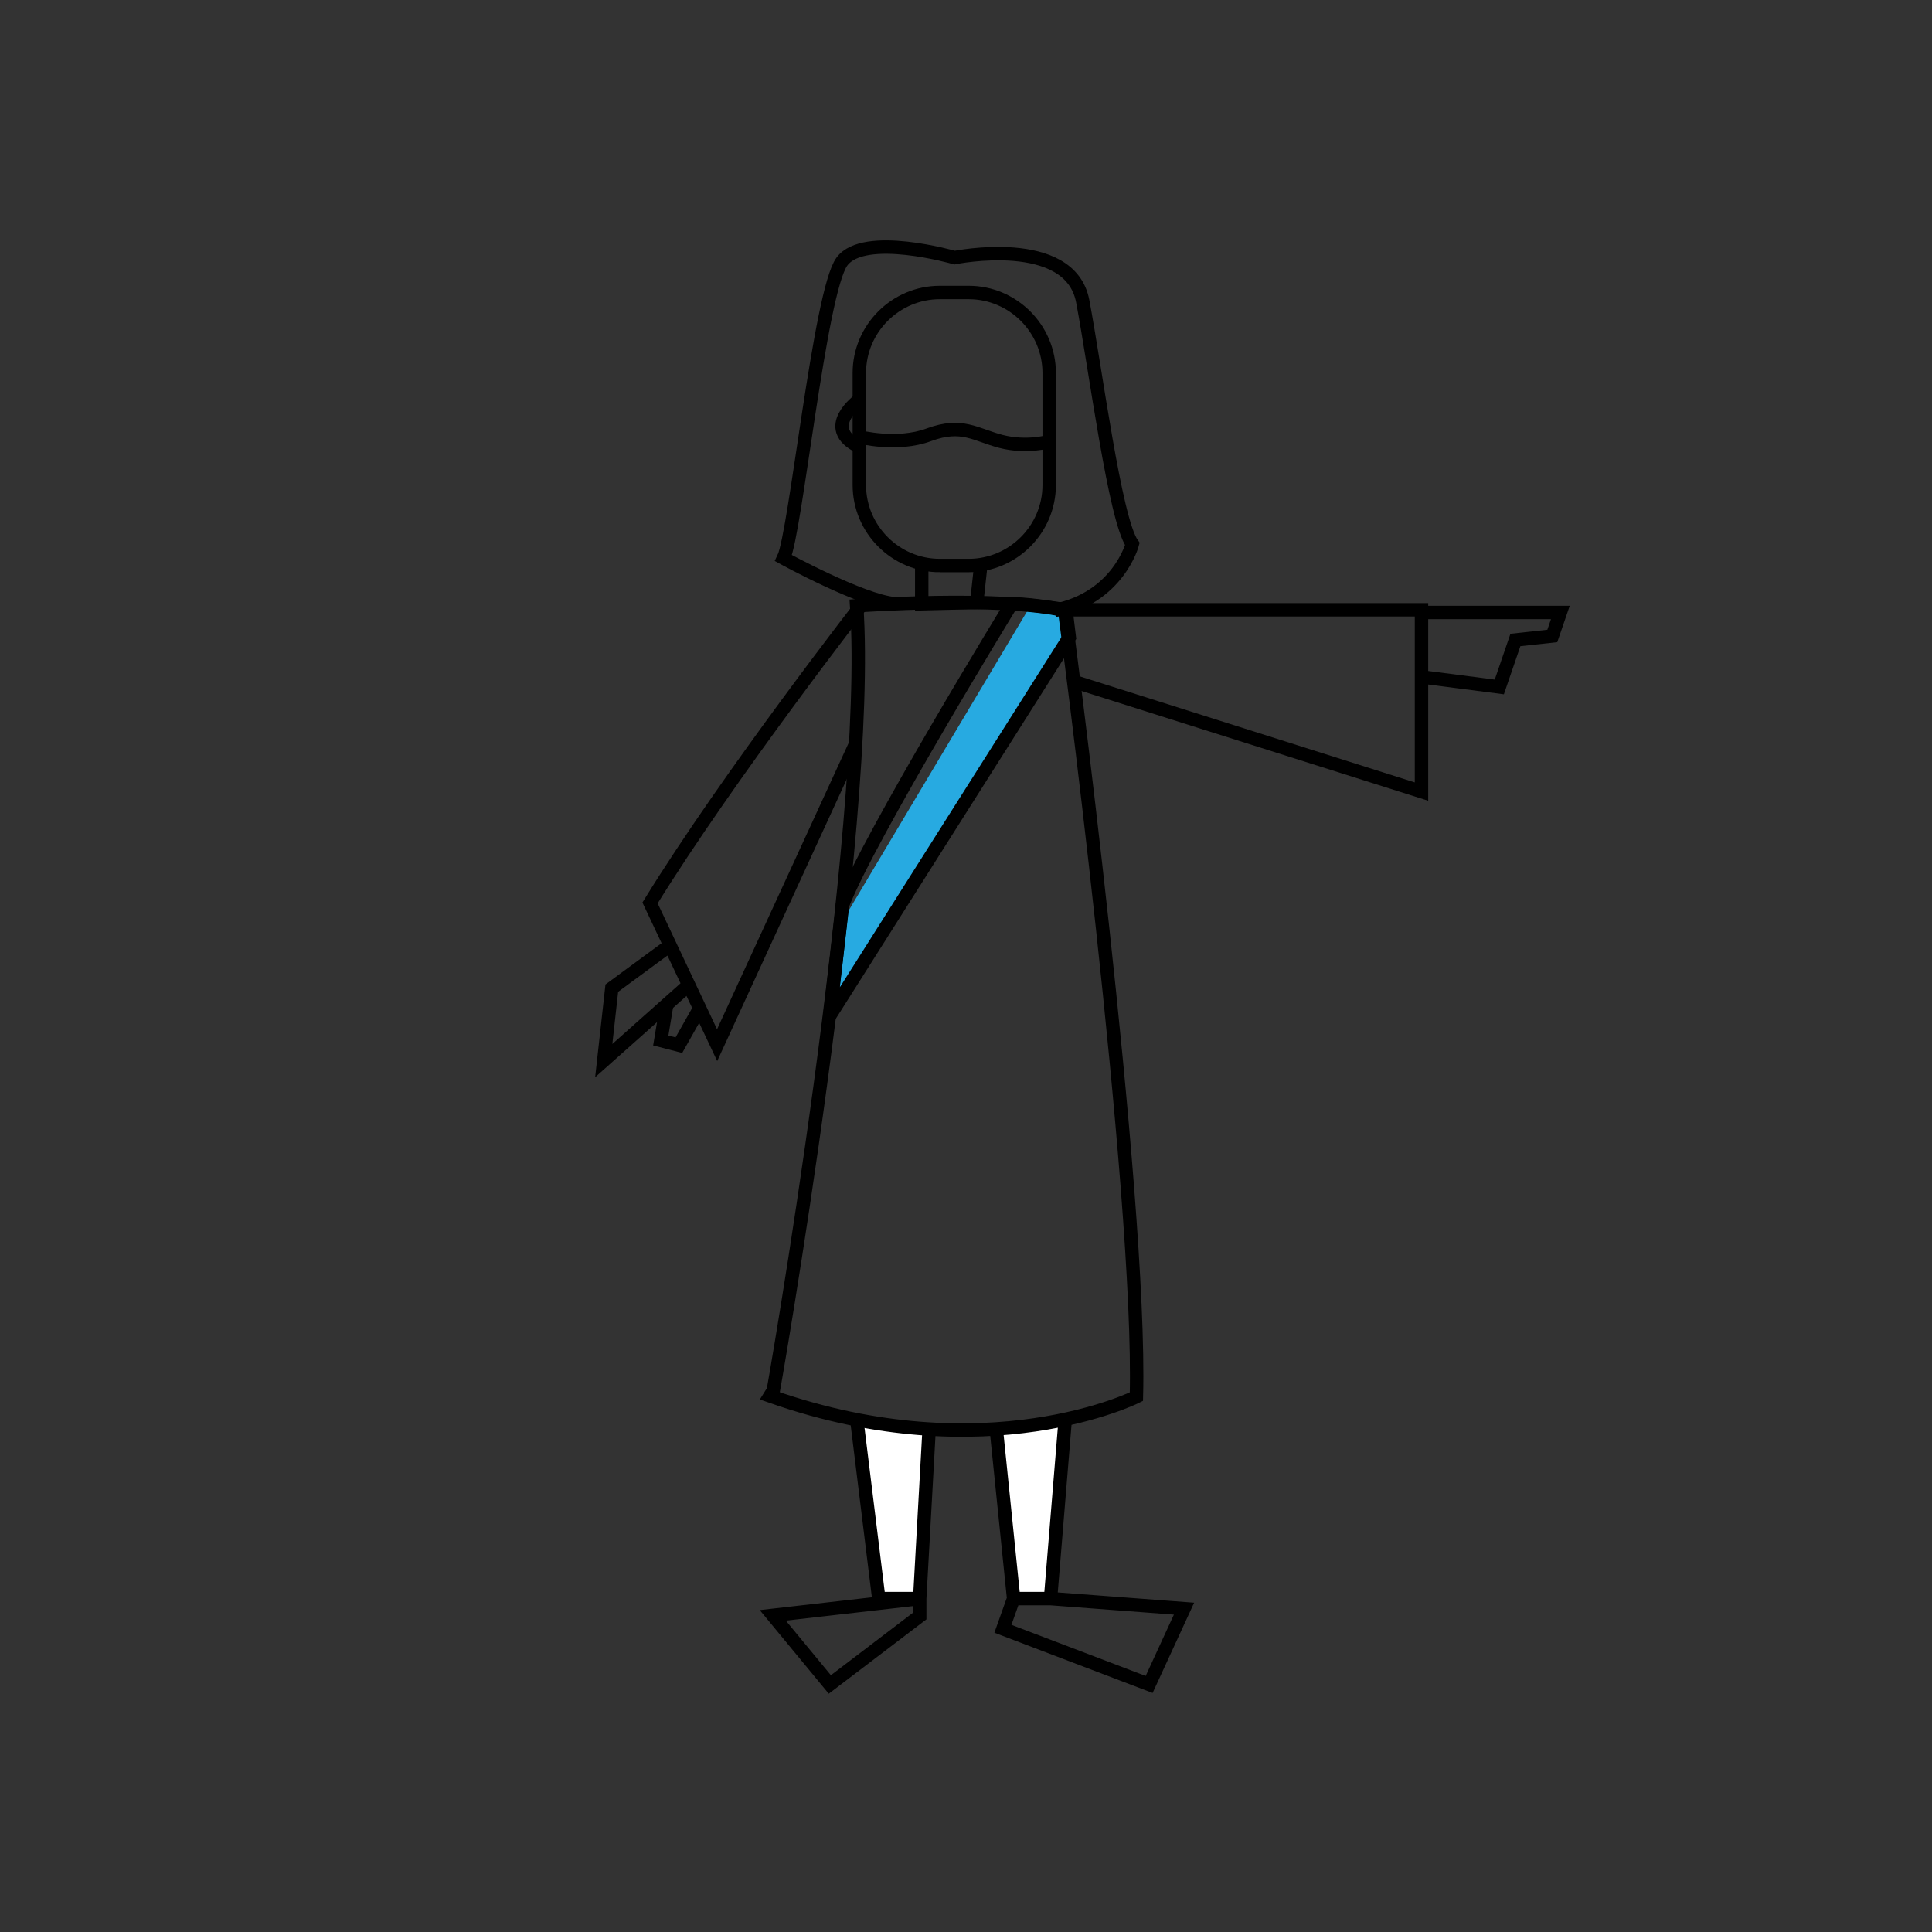 <svg version="1" xmlns="http://www.w3.org/2000/svg" width="288" height="288"><rect width="100%" height="100%" fill="#333333" stroke="none"/><path fill="#27AAE1" d="M153.6 90.3l-28.2 47.3-.9 12.5 31.9-50.4 2.9-2.9-.5-5.9z"/><path fill="#FFF" d="M148.5 212.9l2.6 25.4h5.5l2.2-26.8m-31.1 0l3.3 26.8h6.1l1.4-25.2"/><g fill="none" stroke="#000" stroke-width="2" stroke-miterlimit="10"><path d="M140.1 84.3h4.3c6.6 0 12-5.4 12-12V55.6c0-6.6-5.4-12-12-12h-4.3c-6.6 0-12 5.4-12 12v16.7c0 6.6 5.4 12 12 12z"/><path d="M156.4 65.8s-3.3 1-7.2 0c-3.8-1-5.8-2.8-10.7-1-4.8 1.8-10.5.3-10.5.3m.1-5.5s-5.8 4.2 0 7"/><path d="M133.4 90c-4.9-.4-16.6-6.8-16.6-6.8 1.8-3.7 5.4-39.7 8.7-44.2s16.8-.6 16.8-.6 17.2-3.5 19.1 6.5 4.8 32.6 7.4 36.2c0 0-2.1 8-11.6 9.9"/><path d="M146.2 84.3l-.6 5.5-8.2.2v-6"/><path d="M127.7 90.3s21.3-1.5 31 .7c0 0 11.5 86.9 10.7 117.2 0 0-22.3 11.2-54.3 0 .1-.1 14.9-84.8 12.6-117.9z"/><path d="M127.4 111.2l-20.5 44.6-10-21.2c11.7-19 32.2-45.3 32.2-45.3"/><path d="M102.7 146.8L90 158.1l1.2-10.8 8.7-6.4"/><path d="M99.4 149.7l-.9 5.4 2.7.7 3.1-5.5m54.5-59.4h53.1V118l-51.8-16.4m52.3-10.3h20.2l-1.2 3.5-5.5.6-2.4 7-11.6-1.5"/><path d="M150.8 90s-21.2 34.6-25.2 44.9l-1.9 16.5L159.4 95l-.5-4.1c-.1 0-5.4-.9-8.1-.9zm-2.3 122.9l2.6 25.4h5.5l2.2-26.8m-31.1 0l3.3 26.8h6.1l1.4-25.2m-1.4 25.2l-21.9 2.5 8.5 10.3 13.4-10.2zm14 0l-1.6 4.5 21.8 8.3 5.2-11.3-19.9-1.5"/></g><path fill="none" d="M179.8 95.6c-9.1-3.9-18.5-7.3-28.1-10-2.1-.6-4.2-1.2-6.4-.8s-4.2 1.9-4.4 4.1c-.4 3.6 3.8 5.6 7 7.2 5.4 2.7 9.8 7.5 12.1 13.1-9.7-.5-19.4-1.6-29-3.2.8 4.3 4.6 7.4 8.5 9.6s8.1 3.9 10.9 7.4c-6.3 2.1-13.1 4.2-19.5 2.3-2.1-.6-4.1-1.7-6.3-1.6-2.2.1-4.4 2.3-3.6 4.3 6.7 1.2 12 7.5 12 14.3-4.2.3-10-.4-13.9.9-3.5 1.2-5.7 5.3-6.6 8.6-1.2 4.3-1.5 11 1.9 14.5 1.6 1.7 2.8 1.5 3.1 4.3.3 3-1 6-1.2 9-.9 8.7 5 18.4 12.1 23 2.7 1.8 5.8 2.8 8.8 3.8 7.8 2.6 15.5 5.3 23.3 7.9-.6 1-1.9 1.3-3.1 1.5-6.2.8-12.5 1.1-18.7 1-5.5-.1-11.3-.5-16.3 1.7 13.2 2.1 26.5 4.1 39.7 6.2-1.8 2.6-5.2 3.5-8.4 3.9-8.7 1.2-17.5 1-26.3 1.6-3.3.2-6.8.7-9.1 3.1 11 .9 22 1.5 33 1.6 3.2 0 6.6.1 9.2 1.9-15 2.6-30.2 4.3-45.4 4.9"/></svg>